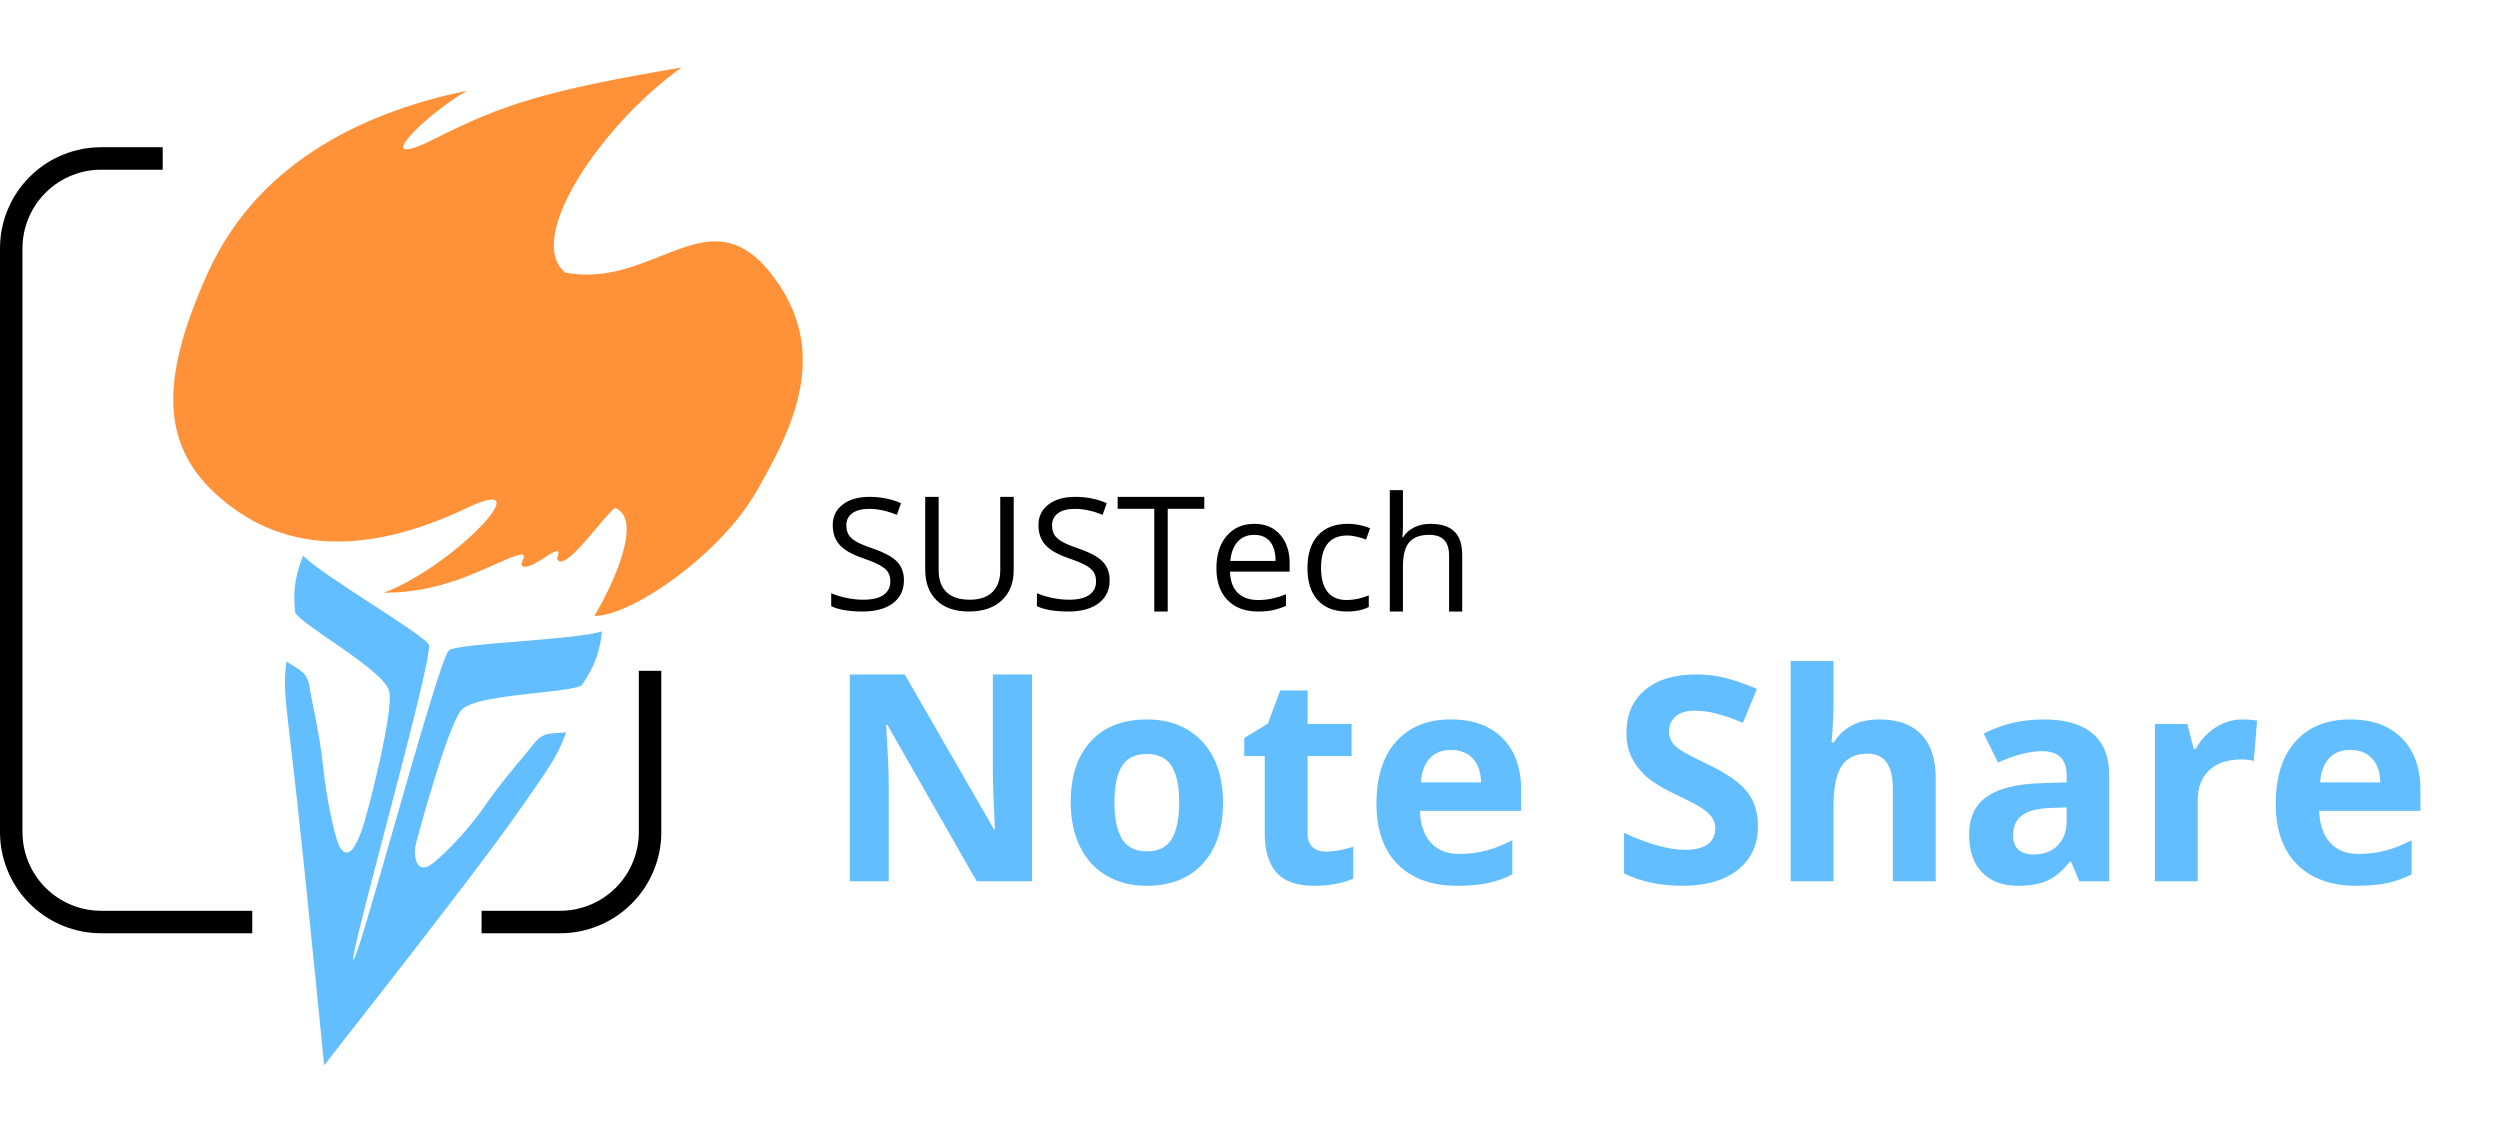<svg xmlns="http://www.w3.org/2000/svg" fill="none" version="1.1" width="556"
     height="253.414" viewBox="0 0 556 253.414">
    <defs>
        <filter id="master_svg0_9_06850/9_06828/20_02550" filterUnits="objectBoundingBox"
                color-interpolation-filters="sRGB" x="-20" y="-16" width="180" height="162">
            <feFlood flood-opacity="0" result="BackgroundImageFix"/>
            <feColorMatrix in="SourceAlpha" type="matrix" values="0 0 0 0 0 0 0 0 0 0 0 0 0 0 0 0 0 0 127 0"/>
            <feOffset dy="4" dx="0"/>
            <feGaussianBlur stdDeviation="5"/>
            <feColorMatrix type="matrix"
                           values="0 0 0 0 0.649 0 0 0 0 0.374 0 0 0 0 0.146 0 0 0 1 0"/>
            <feBlend mode="normal" in2="BackgroundImageFix" result="effect1_dropShadow"/>
            <feBlend mode="normal" in="SourceGraphic" in2="effect1_dropShadow" result="shape"/>
        </filter>
        <filter id="master_svg1_9_06850/9_06828/20_02551" filterUnits="objectBoundingBox"
                color-interpolation-filters="sRGB" x="-20" y="-16" width="111.516"
                height="153.239">
            <feFlood flood-opacity="0" result="BackgroundImageFix"/>
            <feColorMatrix in="SourceAlpha" type="matrix" values="0 0 0 0 0 0 0 0 0 0 0 0 0 0 0 0 0 0 127 0"/>
            <feOffset dy="4" dx="0"/>
            <feGaussianBlur stdDeviation="5"/>
            <feColorMatrix type="matrix"
                           values="0 0 0 0 0.107 0 0 0 0 0.242 0 0 0 0 0.339 0 0 0 1 0"/>
            <feBlend mode="normal" in2="BackgroundImageFix" result="effect1_dropShadow"/>
            <feBlend mode="normal" in="SourceGraphic" in2="effect1_dropShadow" result="shape"/>
        </filter>
        <filter id="master_svg2_9_06850/20_02589" filterUnits="objectBoundingBox" color-interpolation-filters="sRGB"
                x="-20" y="-16" width="389.312" height="90">
            <feFlood flood-opacity="0" result="BackgroundImageFix"/>
            <feColorMatrix in="SourceAlpha" type="matrix" values="0 0 0 0 0 0 0 0 0 0 0 0 0 0 0 0 0 0 127 0"/>
            <feOffset dy="4" dx="0"/>
            <feGaussianBlur stdDeviation="5"/>
            <feColorMatrix type="matrix"
                           values="0 0 0 0 0.107 0 0 0 0 0.242 0 0 0 0 0.339 0 0 0 1 0"/>
            <feBlend mode="normal" in2="BackgroundImageFix" result="effect1_dropShadow"/>
            <feBlend mode="normal" in="SourceGraphic" in2="effect1_dropShadow" result="shape"/>
        </filter>
    </defs>
    <g style="mix-blend-mode:passthrough">
        <g style="mix-blend-mode:passthrough">
            <g style="mix-blend-mode:passthrough">
                <g style="mix-blend-mode:passthrough">
                    <path d="M22.5,32.744L36.184,32.744L36.184,37.744L22.5,37.744Q19.162,37.744,16.058,38.973Q12.688,40.307,10.126,42.869Q7.563,45.432,6.229,48.802Q5,51.906,5,55.244L5,185.055Q5,188.393,6.229,191.497Q7.563,194.867,10.126,197.43Q12.688,199.993,16.058,201.327Q19.162,202.555,22.5,202.555L56.103,202.555L56.103,207.555L22.5,207.555Q18.208,207.555,14.218,205.976Q9.885,204.26,6.59,200.965Q3.295,197.67,1.58,193.338Q0,189.347,0,185.055L0,55.244Q0,50.952,1.58,46.962Q3.295,42.629,6.59,39.334Q9.885,36.039,14.218,34.324Q18.208,32.744,22.5,32.744ZM107.104,207.555L124.574,207.555Q128.866,207.555,132.857,205.976Q137.189,204.26,140.484,200.965Q143.779,197.67,145.495,193.338Q147.074,189.347,147.074,185.055L147.074,149.187L142.074,149.187L142.074,185.055Q142.074,188.394,140.846,191.497Q139.512,194.867,136.949,197.43Q134.386,199.993,131.016,201.327Q127.912,202.555,124.574,202.555L107.104,202.555L107.104,207.555Z"
                          fill-rule="evenodd" fill="#000000" fill-opacity="1"/>
                </g>
                <g style="mix-blend-mode:passthrough" filter="url(#master_svg0_9_06850/9_06828/20_02550)">
                    <path d="M46.241,56.636C34.536,82.496,36.002,97.399,51.786,108.965C67.57,120.531,86.595,117.18,103.846,108.965C121.096,100.751,100.765,122.047,85.363,127.828C97.993,127.828,106.406,122.971,113.087,120.222C117.032,118.599,116.667,119.529,116.262,120.563C115.981,121.28,115.68,122.047,116.784,122.047C117.905,122.047,119.64,120.941,121.15,119.978C123.27,118.627,124.948,117.557,123.869,120.222C124.899,122.663,129.027,117.76,132.525,113.605C134.258,111.546,135.837,109.671,136.807,108.965C143.15,111.536,136.208,126.208,132.186,133C140.503,133,160.218,119.309,168.227,105.314C176.236,91.319,185.17,73.978,171.308,56.636C163.197,46.49,155.72,49.466,146.962,52.951C140.752,55.423,133.898,58.151,125.717,56.636C116.476,49.03,134.034,23.474,151.593,11C121.096,16.172,111.855,19.214,96.761,26.82C81.667,34.426,93.988,21.953,103.846,16.172C83.207,20.431,57.947,30.776,46.241,56.636Z"
                          fill="#FF9238" fill-opacity="1"/>
                </g>
                <g style="mix-blend-mode:passthrough"
                   transform="matrix(0.995,-0.099,0.1,0.995,-11.688,6.499)"
                   filter="url(#master_svg1_9_06850/9_06828/20_02551)">
                    <path d="M60.954,143.407C59.8,148.279,59.844,150.738,60.073,163.645C60.089,164.564,60.106,165.536,60.124,166.565Q60.393,182.055,60.325,233.585Q97.824,194.549,107.996,182.824C118.169,171.1,118.877,170.048,121.286,165.251C120.644,165.251,120.056,165.219,119.506,165.189C117.304,165.07,115.719,164.984,113.79,167.116C112.125,168.958,106.194,174.311,101.476,179.907C96.758,185.503,90.175,190.651,88.301,191.583C84.553,193.448,84.855,188.382,85.579,186.493C86.302,184.604,95.051,161.521,98.531,158.057C100.604,155.993,108.851,155.919,115.803,155.856C120.523,155.813,124.646,155.776,125.837,155.125C127.711,152.727,130.12,150.063,131.459,143.667C128.344,144.341,120.227,144.197,112.655,144.062C105.259,143.931,98.383,143.809,97.193,144.467C95.867,145.2,87.844,165.341,80.712,183.244C74.881,197.884,69.645,211.028,69.154,210.841C68.67,210.656,73.49,197.7,78.907,183.137C85.678,164.937,93.382,144.226,92.831,142.805C91.838,140.245,70.901,125.294,67.029,120.346C64.173,125.68,64.076,129.146,63.995,132.04C63.988,132.273,63.982,132.503,63.974,132.729C65.2,135.842,82.615,147.509,83.058,152.388C83.502,157.267,75.231,179.673,73.884,182.389C72.536,185.105,70.259,189.298,68.581,185.476C67.742,183.565,66.76,174.597,66.737,167.291C66.714,159.986,65.604,152.094,65.51,149.618C65.374,146.035,63.421,145.455,60.954,143.407Z"
                          fill="#63BEFF" fill-opacity="1"/>
                </g>
            </g>
            <g style="mix-blend-mode:passthrough">
                <path d="M201.035,129.062Q201.035,132.332,198.574,134.172Q196.113,136,191.895,136Q187.324,136,184.863,134.816L184.863,131.934Q186.445,132.602,188.309,132.988Q190.172,133.375,192,133.375Q194.988,133.375,196.5,132.309Q198.012,131.242,198.012,129.332Q198.012,128.043,197.473,127.223Q196.945,126.402,195.68,125.711Q194.426,125.008,191.859,124.129Q188.273,122.887,186.738,121.188Q185.203,119.488,185.203,116.758Q185.203,113.898,187.43,112.199Q189.668,110.5,193.348,110.5Q197.18,110.5,200.391,111.906L199.465,114.508Q196.277,113.172,193.277,113.172Q190.898,113.172,189.563,114.133Q188.227,115.094,188.227,116.793Q188.227,118.082,188.719,118.902Q189.211,119.723,190.371,120.414Q191.543,121.106,193.957,121.938Q198,123.32,199.512,124.926Q201.035,126.519,201.035,129.062ZM225.445,110.5L225.445,126.777Q225.445,131.078,222.785,133.539Q220.137,136,215.496,136Q210.855,136,208.312,133.527Q205.769,131.043,205.769,126.707L205.769,110.5L208.758,110.5L208.758,126.871Q208.758,130.012,210.516,131.699Q212.273,133.375,215.684,133.375Q218.941,133.375,220.699,131.688Q222.457,130,222.457,126.836L222.457,110.5L225.445,110.5ZM246.785,129.062Q246.785,132.332,244.324,134.172Q241.863,136,237.644,136Q233.074,136,230.613,134.816L230.613,131.934Q232.195,132.602,234.059,132.988Q235.922,133.375,237.75,133.375Q240.738,133.375,242.25,132.309Q243.762,131.242,243.762,129.332Q243.762,128.043,243.223,127.223Q242.695,126.402,241.43,125.711Q240.176,125.008,237.609,124.129Q234.023,122.887,232.488,121.188Q230.953,119.488,230.953,116.758Q230.953,113.898,233.18,112.199Q235.418,110.5,239.098,110.5Q242.93,110.5,246.141,111.906L245.215,114.508Q242.027,113.172,239.027,113.172Q236.648,113.172,235.312,114.133Q233.977,115.094,233.977,116.793Q233.977,118.082,234.469,118.902Q234.961,119.723,236.121,120.414Q237.293,121.106,239.707,121.938Q243.75,123.32,245.262,124.926Q246.785,126.519,246.785,129.062ZM259.699,136L256.711,136L256.711,113.16L248.566,113.16L248.566,110.5L267.832,110.5L267.832,113.16L259.699,113.16L259.699,136ZM279.738,136Q275.473,136,273,133.457Q270.527,130.914,270.527,126.402Q270.527,121.856,272.812,119.184Q275.109,116.5,278.977,116.5Q282.598,116.5,284.707,118.914Q286.816,121.316,286.816,125.266L286.816,127.129L273.551,127.129Q273.644,130.234,275.262,131.84Q276.891,133.445,279.844,133.445Q282.961,133.445,285.996,132.144L285.996,134.746Q284.449,135.414,283.066,135.707Q281.695,136,279.738,136ZM278.941,118.949Q276.621,118.949,275.238,120.496Q273.867,122.031,273.621,124.75L283.687,124.75Q283.687,121.938,282.457,120.449Q281.227,118.949,278.941,118.949ZM299.554,136Q295.371,136,293.074,133.492Q290.777,130.973,290.777,126.367Q290.777,121.644,293.109,119.078Q295.441,116.5,299.742,116.5Q301.136,116.5,302.519,116.805Q303.914,117.098,304.699,117.508L303.808,119.992Q302.836,119.606,301.687,119.348Q300.551,119.09,299.672,119.09Q293.801,119.09,293.801,126.332Q293.801,129.766,295.23,131.606Q296.672,133.445,299.484,133.445Q301.886,133.445,304.418,132.414L304.418,134.992Q302.484,136,299.554,136ZM322.277,136L322.277,123.602Q322.277,121.258,321.199,120.109Q320.133,118.949,317.847,118.949Q314.812,118.949,313.406,120.602Q312.011,122.242,312.011,125.981L312.011,136L309.093,136L309.093,109L312.011,109L312.011,117.062Q312.011,118.516,311.871,119.477L312.047,119.477Q312.914,118.094,314.496,117.297Q316.09,116.5,318.129,116.5Q321.668,116.5,323.425,118.176Q325.195,119.84,325.195,123.484L325.195,136L322.277,136Z"
                      fill="#000000" fill-opacity="1"/>
            </g>
            <g style="mix-blend-mode:passthrough" filter="url(#master_svg2_9_06850/20_02589)">
                <path d="M229.531,192L217.219,192L197.344,157.203L197.062,157.203Q197.656,166.422,197.656,170.359L197.656,192L189,192L189,146L201.219,146L221.062,180.453L221.281,180.453Q220.812,171.484,220.812,167.766L220.812,146L229.531,146L229.531,192ZM247.844,174.453Q247.844,179.828,249.547,182.594Q251.25,185.344,255.094,185.344Q258.906,185.344,260.578,182.609Q262.25,179.859,262.25,174.453Q262.25,169.062,260.562,166.375Q258.875,163.688,255.031,163.688Q251.219,163.688,249.531,166.359Q247.844,169.031,247.844,174.453ZM272,174.453Q272,183.172,267.5,188.094Q263,193,254.969,193Q249.938,193,246.094,190.75Q242.25,188.5,240.188,184.297Q238.125,180.078,238.125,174.453Q238.125,165.703,242.594,160.859Q247.062,156,255.156,156Q260.188,156,264.031,158.234Q267.875,160.469,269.938,164.656Q272,168.828,272,174.453ZM294.969,185.406Q297.469,185.406,300.969,184.312L300.969,191.406Q297.406,193,292.219,193Q286.5,193,283.891,190.062Q281.281,187.125,281.281,181.266L281.281,164.156L276.719,164.156L276.719,160.125L281.969,156.938L284.719,149.562L290.812,149.562L290.812,157L300.594,157L300.594,164.156L290.812,164.156L290.812,181.359Q290.812,183.422,291.953,184.422Q293.094,185.406,294.969,185.406ZM322.719,162.781Q319.688,162.781,317.969,164.672Q316.25,166.547,316,170L329.375,170Q329.312,166.547,327.531,164.672Q325.75,162.781,322.719,162.781ZM324.062,193Q315.625,193,310.875,188.25Q306.125,183.484,306.125,174.766Q306.125,165.797,310.516,160.906Q314.906,156,322.656,156Q330.062,156,334.188,160.188Q338.312,164.375,338.312,171.75L338.312,176.344L315.781,176.344Q315.938,180.844,318.188,183.375Q320.438,185.906,324.5,185.906Q327.656,185.906,330.469,185.188Q333.281,184.453,336.344,182.859L336.344,190.453Q333.844,191.75,331,192.375Q328.156,193,324.062,193ZM390.969,179.688Q390.969,185.875,386.516,189.438Q382.062,193,374.125,193Q366.812,193,361.188,190.25L361.188,181.25Q365.812,183.312,369.016,184.156Q372.219,185,374.875,185Q378.062,185,379.766,183.781Q381.469,182.562,381.469,180.156Q381.469,178.812,380.719,177.766Q379.969,176.719,378.516,175.75Q377.062,174.766,372.594,172.641Q368.406,170.672,366.312,168.859Q364.219,167.047,362.969,164.641Q361.719,162.219,361.719,159Q361.719,152.938,365.828,149.469Q369.938,146,377.188,146Q380.75,146,383.984,146.844Q387.219,147.688,390.75,149.219L387.625,156.75Q383.969,155.25,381.578,154.656Q379.188,154.062,376.875,154.062Q374.125,154.062,372.656,155.344Q371.188,156.625,371.188,158.688Q371.188,159.969,371.781,160.922Q372.375,161.875,373.672,162.766Q374.969,163.656,379.812,165.984Q386.219,169.047,388.594,172.141Q390.969,175.219,390.969,179.688ZM430.5,192L420.969,192L420.969,171.297Q420.969,163.625,415.344,163.625Q411.344,163.625,409.562,166.391Q407.781,169.141,407.781,175.328L407.781,192L398.25,192L398.25,143L407.781,143L407.781,152.891Q407.781,154.047,407.562,158.312L407.344,161.125L407.844,161.125Q411.031,156,417.969,156Q424.125,156,427.312,159.359Q430.5,162.703,430.5,168.953L430.5,192ZM462.438,192L460.594,187.625L460.344,187.625Q457.938,190.656,455.391,191.828Q452.844,193,448.75,193Q443.719,193,440.828,190.047Q437.938,187.094,437.938,181.625Q437.938,175.906,441.828,173.203Q445.719,170.484,453.562,170.188L459.625,170L459.625,168.453Q459.625,163.062,454.188,163.062Q450,163.062,444.344,165.594L441.188,159.156Q447.219,156,454.562,156Q461.594,156,465.344,159.094Q469.094,162.188,469.094,168.5L469.094,192L462.438,192ZM459.625,175.562L455.938,175.703Q451.781,175.828,449.75,177.297Q447.719,178.75,447.719,181.75Q447.719,186.031,452.344,186.031Q455.656,186.031,457.641,184.016Q459.625,181.984,459.625,178.625L459.625,175.562ZM498.75,156Q500.688,156,501.969,156.281L501.25,165.219Q500.094,164.906,498.438,164.906Q493.875,164.906,491.328,167.297Q488.781,169.672,488.781,173.953L488.781,192L479.25,192L479.25,157L486.469,157L487.875,162.531L488.344,162.531Q489.969,159.594,492.734,157.797Q495.5,156,498.75,156ZM522.719,162.781Q519.688,162.781,517.969,164.672Q516.25,166.547,516,170L529.375,170Q529.312,166.547,527.531,164.672Q525.75,162.781,522.719,162.781ZM524.062,193Q515.625,193,510.875,188.25Q506.125,183.484,506.125,174.766Q506.125,165.797,510.516,160.906Q514.906,156,522.656,156Q530.062,156,534.188,160.188Q538.312,164.375,538.312,171.75L538.312,176.344L515.781,176.344Q515.938,180.844,518.188,183.375Q520.438,185.906,524.5,185.906Q527.656,185.906,530.469,185.188Q533.281,184.453,536.344,182.859L536.344,190.453Q533.844,191.75,531,192.375Q528.156,193,524.062,193Z"
                      fill="#63BEFF" fill-opacity="1"/>
            </g>
        </g>
    </g>
</svg>